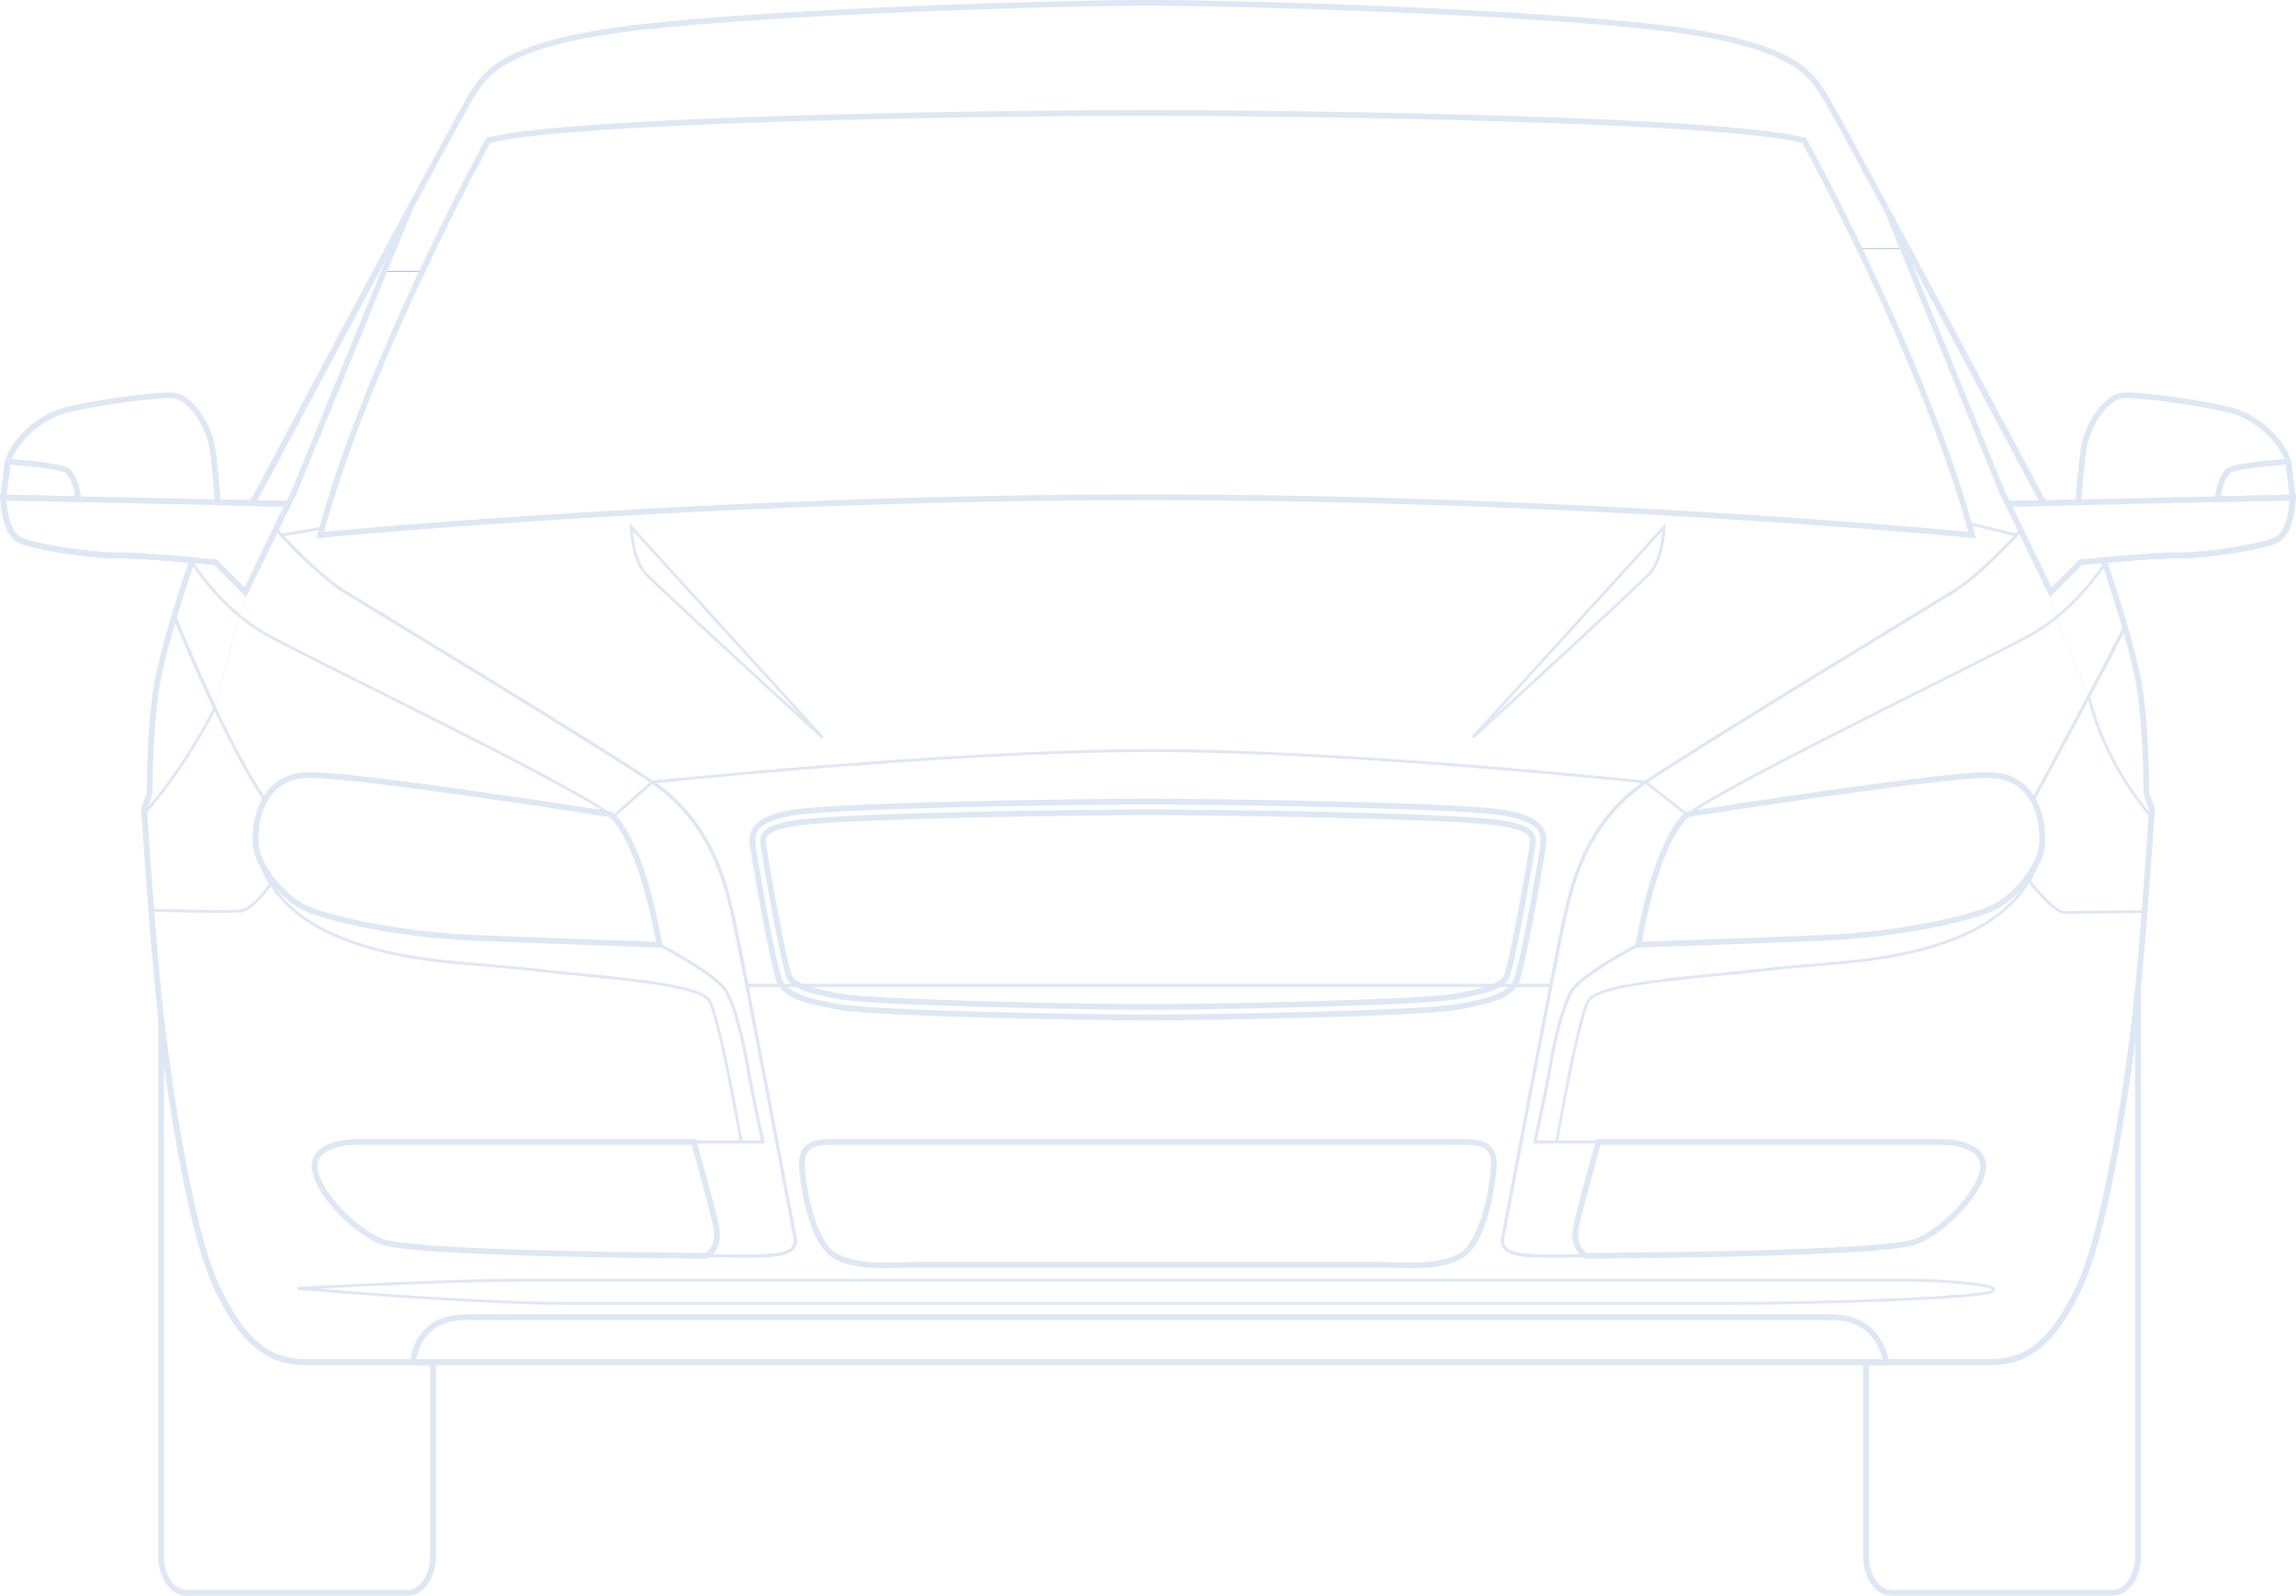 <svg width="650" height="452" viewBox="0 0 650 452" fill="none" xmlns="http://www.w3.org/2000/svg">
<g id="doors">
<path d="M545.656 80.655L539.305 69.857L541.448 76.795L550.232 98.787L554.471 109.292L560.675 123.974L564.238 132.82L567.801 141.543L570.873 148.054L574.17 154.87L576.839 160.752L579.837 166.743L580.323 169.026L582.109 174.945L591.162 197.165L592.041 199.935L592.621 201.88L593.5 204.5L595.502 209.645L597.242 213.424L599.731 218.046L600.853 220.067L603.51 224.07L605.119 226.353L607.103 229.017L608.967 231.13L609.443 229.017L607.584 224.589L607.052 217.594L607.584 209.448L606.521 201.479L605.104 192.27L603.599 184.566L601.651 177.925L599.349 170.753L596.958 162.607L595.63 158.622L599.978 158.126L606.317 157.789L613.834 157.34H619.387L625.834 156.833L635.355 155.31L642.82 153.405L646.399 150.739L648.38 146.093L649.065 140.685L648.38 135.277L647.314 130.707L646.399 127.432L642.82 123.166L639.163 119.51L634.289 117.073L629.414 115.625L620.35 114.026L610.828 112.579L604.202 111.969H600.469L597.346 113.416L594.071 116.996L591.024 122.024L589.882 127.127L588.587 133.83V141.98L578.557 142.519L577.541 140.106L574.746 135.024L568.014 122.829L559.63 107.459L551.5 91.199L545.656 80.655Z" fill="transparent" stroke="#DEE7F4" stroke-width="0.1"/>
<path d="M104.037 80.655L110.389 69.857L108.246 76.795L99.461 98.787L95.222 109.292L89.018 123.974L85.455 132.82L81.892 141.543L78.82 148.054L75.523 154.87L72.854 160.752L69.856 166.743L69.371 169.026L67.585 174.945L60.763 200.678L58.201 205.315L55.516 210.074L52.16 215.321L48.744 220.324L46.183 224.07L44.574 226.353L42.591 229.017L40.726 231.13L40.25 229.017L42.11 224.589L42.641 217.594L42.11 209.448L43.172 201.479L44.589 192.27L46.094 184.566L48.042 177.925L50.344 170.753L52.735 162.607L54.063 158.622L49.716 158.126L43.377 157.789L35.86 157.34H30.306L23.86 156.833L14.338 155.31L6.874 153.405L3.294 150.739L1.313 146.093L0.628 140.685L1.313 135.277L2.38 130.707L3.294 127.432L6.874 123.166L10.53 119.51L15.405 117.073L20.28 115.625L29.344 114.026L38.865 112.579L45.492 111.969H49.224L52.347 113.416L55.622 116.996L58.669 122.024L59.812 127.127L61.106 133.83V141.98L71.136 142.519L72.152 140.106L74.947 135.024L81.68 122.829L90.064 107.459L98.194 91.199L104.037 80.655Z" fill="transparent" stroke="#DEE7F4" stroke-width="0.1"/>
</g>
<g id="front-wheels">
<path d="M48.366 310.04L46.018 296.796L45.268 314.643V346.39V367.711V400.398V431.958V442.665L47.052 446.986L49.4 449.616L52.218 450.555H57.102H66.307H88.286H110.547H116.84L119.846 448.489L121.63 444.92L122.57 441.069V409.133V385.37H120.409H106.038H93.452H82.557L75.7 382.646L71.192 379.452L66.401 373.817L61.987 365.457L56.445 351.65L53.345 336.34L52.312 330.516L48.366 310.04Z" fill="transparent"/>
<path d="M527.911 426.684V385.551H535.994H559.075L568.056 385.013L574.702 382.139L580.719 376.75L585.3 370.194L589.162 362.83L594.55 345.945L597.604 331.306L600.029 317.026L601.735 307.686L602.903 296.191L604.429 288.467L605.148 302.208V332.564V362.83V383.306V403.693V423.272V439.527L604.339 444.108L602.903 447.431L600.208 450.484H596.706H581.528H556.561H543.358H534.377L530.875 448.239L528.63 444.108L527.911 441.144V426.684Z" fill="transparent"/>
</g>
<path d="M48.366 310.04L46.018 296.796L45.268 314.643V346.39V367.711V400.398V431.958V442.665L47.052 446.986L49.4 449.616L52.218 450.555H57.102H66.307H88.286H110.547H116.84L119.846 448.489L121.63 444.92L122.57 441.069V409.133V385.37H120.409H106.038H93.452H82.557L75.7 382.646L71.192 379.452L66.401 373.817L61.987 365.457L56.445 351.65L53.345 336.34L52.312 330.516L48.366 310.04Z" stroke="#DEE7F4" stroke-width="0.1"/>
<path d="M527.911 426.684V385.551H535.994H559.075L568.056 385.013L574.702 382.139L580.719 376.75L585.3 370.194L589.162 362.83L594.55 345.945L597.604 331.306L600.029 317.026L601.735 307.686L602.903 296.191L604.429 288.467L605.148 302.208V332.564V362.83V383.306V403.693V423.272V439.527L604.339 444.108L602.903 447.431L600.208 450.484H596.706H581.528H556.561H543.358H534.377L530.875 448.239L528.63 444.108L527.911 441.144V426.684Z" stroke="#DEE7F4" stroke-width="0.1"/>
<g id="front">
<path d="M95.631 108.987L99.87 98.482L108.656 76.485H120.066L115.551 86.478C113.803 90.034 110.308 97.205 110.308 97.438C110.308 97.671 109.24 99.914 108.706 101.007L104.482 110.91C103.996 112.306 102.996 115.134 102.88 115.28C102.763 115.426 100.376 121.689 99.197 124.803L94.648 138.612L91.642 148.603L90.911 151.284L110.244 149.659L125.19 148.603L136.156 147.222L165.236 145.435L193.829 144.054L225.428 142.511L253.858 141.536L283.507 140.805H322.66H363.031L416.968 142.348L444.749 143.486L486.42 145.76L523.135 148.197L554.49 150.715H558.552L555.627 140.561L546.611 115.624L542.224 104.658L535.482 89.386L529.471 75.902L526.574 69.549H539.617L541.76 76.486L541.762 76.49L550.546 98.482L554.785 108.988L560.989 123.669L564.553 132.516L568.115 141.238L568.116 141.241L571.188 147.753L574.484 154.567L577.154 160.449L580.149 166.438L580.634 168.713L580.635 168.717L582.421 174.637L582.423 174.641L591.476 196.861L592.354 199.626L592.934 201.571V201.573L593.813 204.192L593.814 204.194L595.816 209.34L595.817 209.343L597.558 213.122L597.559 213.125L600.047 217.746L600.048 217.747L601.17 219.768L601.172 219.771L603.829 223.774L603.83 223.776L605.438 226.059L605.439 226.06L607.423 228.724L607.426 228.727L609.29 230.84L609.355 230.913L609.294 233.358L608.582 241.244L608.236 248.743L607.718 253.649L607.307 260.262L607.091 262.185L606.097 273.055L605.621 275.022L605.47 285.244L605.297 287.686L604.233 292.875L602.585 303.695L600.722 317.668L598.859 327.127L595.491 344.109L590.547 360.876L585.316 371.052L579.512 378.719L574.926 382.302L569.767 384.595L562.529 385.239L548.772 385.669L534.727 385.239H525.985H478.047H85.302L81.289 384.738L74.554 382.158L70.756 378.289L66.242 373.13L62.874 366.609L59.291 358.727L55.063 343.607L50.692 321.036L48.471 307.278L46.465 295.168L45.82 286.569L44.53 275.248L43.742 263.711L41.95 241.355L41.06 230.913L41.126 230.84L42.99 228.727L42.993 228.724L44.977 226.06L44.977 226.059L46.586 223.776L46.587 223.775L52.565 215.026V215.024L55.921 209.777L55.922 209.775L58.606 205.016L61.169 200.379L61.176 200.368L61.126 200.354L61.174 200.367L67.995 174.637L69.781 168.717L69.782 168.713L70.267 166.438L73.262 160.449L75.932 154.566L79.228 147.753L82.3 141.241L82.301 141.238L85.863 132.515L89.427 123.668L95.631 108.987Z" fill="transparent"/>
<path d="M184.413 255.128L187.1 265.966L187.376 267.26L183.116 267.093L164.481 266.561L154.997 265.696H143.717L129.175 264.897L120.523 264.365L108.51 262.202L99.858 260.738L89.908 257.876L84.717 255.58L80.757 252.285L77.789 249.699L74.803 245.274L72.884 239.996L72.457 235.624L73.523 229.812L74.96 226.56L77.736 222.935L82.055 220.002L87.278 219.363H95.167L118.895 222.081L132.863 224.214L151.468 226.88L167.306 229.385L172.793 230.156L174.529 231.717L178.171 236.572L181.465 245.07L184.413 255.128Z" fill="transparent"/>
<path d="M466.208 256.541L464.131 266.109L464.478 267.328L494.014 266.133L518.714 265.109L531.12 264.084L543.356 262.434L553.714 260.385L563.844 256.857L568.511 254.352L571.926 251.109L575.113 247.922L577.56 242.401L578.414 238.816V235.117L577.105 229.255L575.796 225.84L573.178 222.425L569.82 220.206L564.641 219.182H559.348L539.259 221.458L512.795 224.987L496.12 227.32L486.047 229.141L478.421 230.279L475.12 233.296L472.559 238.645L469.315 246.044L466.208 256.541Z" fill="transparent"/>
<path d="M186.297 323.014H196.563L197.628 326.104L199.582 333.208L201.642 341.769L203.276 347.594V350.685L202.282 353.953L200.541 355.338H197.522L182.07 355.089L166.157 354.627H157.774L140.546 354.166L126.729 353.384L117.92 352.638L110.78 352.034L107.228 350.791L103.498 348.589L100.088 345.889L95.684 341.84L92.878 338.394L90.249 333.528L89.468 330.686L89.681 327.667L91.847 325.358L94.725 324.115L98.774 323.014H102.22H126.445H137.421H160.651H180.72H186.297Z" fill="transparent"/>
<path d="M468.996 322.936H452.943L451.401 328.09L449.506 335.175L447.117 344.857L445.944 349.3L446.74 352.569L448.207 354.288L449.925 355.252L462.542 354.917H478.134L493.474 354.665L508.605 354.162L522.647 353.575L535.724 352.653L541.676 351.689L546.203 349.426L550.478 346.45L553.831 343.39L557.603 339.073L559.909 335.468L561.04 332.66L562.004 329.223L560.579 326.373L558.148 324.613L555.298 323.523L551.149 322.936H497.833H480.649H468.996Z" fill="transparent"/>
</g>
<path d="M451.35 328.259L451.401 328.09M451.401 328.09L452.943 322.936H468.996H480.649H497.833H551.149L555.298 323.523L558.148 324.613L560.579 326.373L562.004 329.223L561.04 332.66L559.909 335.468L557.603 339.073L553.831 343.39L550.478 346.45L546.203 349.426L541.676 351.689L535.724 352.653L522.647 353.575L508.605 354.162L493.474 354.665L478.134 354.917H462.542L449.925 355.252L448.207 354.288L446.74 352.569L445.944 349.3L447.117 344.857L449.506 335.175L451.401 328.09ZM187.1 265.966L184.413 255.128L181.465 245.07L178.171 236.572L174.529 231.717L172.793 230.156L167.306 229.385L151.468 226.88L132.863 224.214L118.895 222.081L95.167 219.363H87.278L82.055 220.002L77.736 222.935L74.96 226.56L73.523 229.812L72.457 235.624L72.884 239.996L74.803 245.274L77.789 249.699L80.757 252.285L84.717 255.58L89.908 257.876L99.858 260.738L108.51 262.202L120.523 264.365L129.175 264.897L143.717 265.696H154.997L164.481 266.561L183.116 267.093L187.376 267.26L187.1 265.966ZM464.131 266.109L466.208 256.541L469.315 246.044L472.559 238.645L475.12 233.296L478.421 230.279L486.047 229.141L496.12 227.32L512.795 224.987L539.259 221.458L559.348 219.182H564.641L569.82 220.206L573.178 222.425L575.796 225.84L577.105 229.255L578.414 235.117V238.816L577.56 242.401L575.113 247.922L571.926 251.109L568.511 254.352L563.844 256.857L553.714 260.385L543.356 262.434L531.12 264.084L518.714 265.109L494.014 266.133L464.478 267.328L464.131 266.109ZM196.563 323.014H186.297H180.72H160.651H137.421H126.445H102.22H98.774L94.725 324.115L91.847 325.358L89.681 327.667L89.468 330.686L90.249 333.528L92.878 338.394L95.684 341.84L100.088 345.889L103.498 348.589L107.228 350.791L110.78 352.034L117.92 352.638L126.729 353.384L140.546 354.166L157.774 354.627H166.157L182.07 355.089L197.522 355.338H200.541L202.282 353.953L203.276 350.685V347.594L201.642 341.769L199.582 333.208L197.628 326.104L196.563 323.014Z" stroke="#DEE7F4" stroke-width="0.1"/>
<path id="roof" d="M155.989 37.267L155.986 37.268L138.708 39.683L138.683 39.687L138.671 39.71L135.42 46.163L127.385 60.887L127.384 60.89L119.967 76.885H109.247L113.636 64.735L123.199 46.211L133.833 27.266L137.545 22.022L142.735 17.944L151.554 13.952L161.904 10.982L177.365 8.382L202.021 5.921L202.022 5.922L228.264 4.482L265.373 2.625L288.316 1.695L312.606 1.187H338.521L355.147 1.603V1.604L388.819 2.718V2.719L410.556 3.788L442.229 5.458V5.458L470.189 7.828L489.735 11.122L500.965 14.791H500.966L506.632 17.435L512.145 20.912L515.249 24.847V24.848L518.407 30.05L525.141 42.728L525.142 42.729L532.387 55.316L539.55 70.428H526.609L515.802 48.859L515.801 48.858L511.017 39.987L511.007 39.968L510.987 39.962L507.504 38.894L507.489 38.942L507.504 38.893L507.493 38.892L469.037 35.688L469.035 35.687L431.089 34.108L406.983 33.319L370.756 32.623L326.865 32.206H297.185L261.887 32.856L226.077 33.55H226.076L189.942 34.944H189.94L155.989 37.267Z" fill="transparent" stroke="#3265B1" stroke-width="0.1"/>
<path d="M178.7 149.217L178.397 149.492L232.547 209.086L232.851 208.812L233.125 208.511C233.118 208.505 230.207 205.845 225.775 201.781C212.484 189.601 185.519 164.815 182.862 161.871C181.148 159.988 180.179 156.809 179.676 154.11C179.425 152.759 179.281 151.528 179.203 150.637C179.121 149.749 179.108 149.204 179.108 149.204L178.7 149.217L178.292 149.227C178.312 149.263 178.498 158.209 182.258 162.42C184.102 164.456 196.648 176.098 208.78 187.277C220.902 198.443 232.573 209.112 232.573 209.115L233.151 208.538L178.26 148.127L178.292 149.227L178.7 149.217Z" fill="#DEE7F4"/>
<path d="M471.079 149.217L470.776 148.943L416.629 208.538L417.207 209.115C417.207 209.112 428.878 198.443 441 187.277C453.128 176.098 465.678 164.456 467.525 162.42C471.282 158.209 471.464 149.263 471.487 149.227L471.517 148.127L470.776 148.943L471.079 149.217L470.671 149.204C470.671 149.211 470.609 151.407 470.1 154.11C469.598 156.809 468.628 159.988 466.918 161.871C465.155 163.823 452.56 175.517 440.445 186.676C434.387 192.258 428.437 197.718 424.005 201.781C419.573 205.845 416.665 208.505 416.658 208.511L416.932 208.812L417.233 209.086L471.38 149.492L471.079 149.217Z" fill="#DEE7F4"/>
<path d="M606.105 197.275L606.509 197.226C605.86 191.802 603.96 184.324 601.96 177.402L601.672 176.403L601.206 177.33C598.474 182.738 594.766 189.814 590.951 197.004L590.879 197.141L590.915 197.292C592.743 204.772 597.38 218.092 608.775 231.555L609.424 232.322L609.492 231.317C609.581 230.011 609.633 229.267 609.633 229.267L609.636 229.186L608.05 224.43L607.662 224.558H608.069C608.069 224.551 608.073 210.252 606.509 197.226L606.105 197.275L605.7 197.324C606.477 203.803 606.865 210.614 607.061 215.804C607.254 220.993 607.254 224.551 607.254 224.558V224.626L608.837 229.368L609.225 229.238L608.817 229.212C608.817 229.212 608.768 229.956 608.677 231.262L609.085 231.291L609.395 231.027C598.105 217.687 593.513 204.488 591.708 197.099L591.313 197.197L591.672 197.386C595.487 190.193 599.195 183.113 601.934 177.699L601.568 177.513L601.176 177.627C603.174 184.53 605.06 191.991 605.7 197.324L606.105 197.275Z" fill="#DEE7F4"/>
<path d="M49.334 174.375L48.943 174.261C46.629 181.973 44.223 190.968 43.466 197.225C41.906 210.251 41.909 224.55 41.909 224.556H42.317L41.929 224.429L40.346 229.181L40.349 229.259C40.349 229.263 40.368 229.589 40.414 230.196L40.483 231.123L41.119 230.444C49.7 221.283 56.907 208.893 61.195 200.694L61.29 200.515L61.202 200.329C56.087 189.552 51.782 179.293 49.713 174.221L49.276 173.151L48.943 174.261L49.334 174.375L48.956 174.531C51.032 179.61 55.34 189.881 60.464 200.681L60.833 200.505L60.474 200.316C56.205 208.479 49.014 220.826 40.522 229.886L40.822 230.163L41.227 230.134C41.185 229.534 41.165 229.214 41.165 229.214L40.757 229.237L41.145 229.367L42.725 224.625V224.556C42.725 224.55 42.725 220.992 42.918 215.803C43.114 210.613 43.502 203.802 44.275 197.323C45.02 191.171 47.419 182.185 49.726 174.492L49.334 174.375Z" fill="#DEE7F4"/>
<path d="M589.005 159.209L588.715 158.922L580.656 166.984L572.174 149.444L571.769 149.901C566.165 156.219 557.999 163.916 552.898 167.068C544.379 172.343 483.237 209.273 465.632 221.098C447.893 233.017 444.222 252.153 442.195 261.207C440.161 270.294 424.981 350.675 424.981 350.679L424.978 350.692V350.705L424.936 351.325C424.923 353.446 426.479 354.687 428.712 355.271C430.961 355.884 434.022 356.002 437.514 356.002C441.16 356.002 465.107 355.96 489.312 355.421C501.414 355.15 513.578 354.758 523.308 354.187C533.057 353.606 540.289 352.885 542.773 351.847C547.346 349.915 552.091 346.093 555.721 341.964C559.34 337.829 561.867 333.423 561.886 330.116L561.837 329.369C561.387 326.099 558.361 324.516 555.6 323.732C552.813 322.943 550.169 322.923 550.146 322.923L434.531 322.916V323.324L434.93 323.416C434.933 323.409 437.851 310.351 439.208 302.351C440.553 294.391 442.593 285.882 445.119 281.1C446.284 278.845 451.05 275.438 455.479 272.715C457.695 271.348 459.833 270.127 461.419 269.253C463.002 268.375 464.027 267.846 464.027 267.843L464.206 267.751L464.242 267.552C469.242 239.614 476.093 232.479 477.712 231.151L477.454 230.837L477.682 231.173L477.692 231.167H477.695L478.11 230.863L477.872 230.534L477.973 230.929L477.986 230.925L478.061 230.906L478.123 230.86C484.667 226.085 505.794 215.141 526.846 204.521C547.907 193.894 568.91 183.577 575.366 179.948C588.46 172.568 596.571 159.314 596.594 159.287L596.607 159.265L596.868 158.677L597.145 158.044L596.457 158.106C592.165 158.488 588.966 158.804 588.963 158.804L588.819 158.821L588.715 158.922L589.005 159.209L589.044 159.617C589.051 159.617 592.243 159.297 596.529 158.919L596.493 158.514L596.121 158.347L595.872 158.912L596.245 159.075L595.899 158.863C595.895 158.863 595.399 159.673 594.446 161.017C591.58 165.051 584.612 173.808 574.964 179.236C568.564 182.836 547.538 193.169 526.477 203.793C505.405 214.427 484.321 225.334 477.643 230.201L477.885 230.53L477.784 230.132L477.771 230.136L477.692 230.155L477.232 230.494L477.222 230.501L477.209 230.511L477.193 230.521C475.345 232.051 468.459 239.375 463.439 267.408L463.841 267.48L463.651 267.118C463.648 267.121 459.513 269.266 455.048 272.024C450.58 274.801 445.805 278.104 444.398 280.718C441.787 285.679 439.763 294.208 438.405 302.214C437.73 306.193 436.663 311.451 435.762 315.713C434.864 319.973 434.136 323.23 434.133 323.236L434.022 323.732L550.143 323.739C550.143 323.739 550.773 323.742 551.752 323.843C553.221 323.994 555.447 324.362 557.34 325.227C559.239 326.102 560.754 327.417 561.028 329.477L561.07 330.116C561.086 333.011 558.671 337.385 555.107 341.426C551.55 345.479 546.863 349.236 542.456 351.096C540.279 352.033 532.956 352.81 523.262 353.371C494.122 355.085 442.975 355.189 437.514 355.186C434.045 355.189 431.023 355.059 428.927 354.484C426.816 353.877 425.765 352.983 425.752 351.325L425.787 350.806L425.383 350.757L425.784 350.832C425.784 350.819 426.731 345.806 428.186 338.129C432.55 315.096 441.473 268.162 442.991 261.387C445.018 252.313 448.657 233.484 466.089 221.777C483.652 209.978 544.803 173.041 553.325 167.76C558.57 164.513 566.723 156.813 572.379 150.442L572.073 150.172L571.707 150.348L580.421 168.371L589.292 159.5L589.005 159.209Z" fill="#DEE7F4"/>
<path d="M225.134 350.757L225.536 350.679C225.536 350.675 210.356 270.294 208.319 261.207C206.295 252.153 202.624 233.017 184.885 221.098C167.28 209.273 106.138 172.343 97.616 167.068C92.417 163.857 84.022 155.913 78.409 149.525L78.004 149.062L69.338 166.98L61.179 158.821L61.035 158.804C61.032 158.804 58.101 158.514 54.08 158.155L53.395 158.093L53.897 159.238L53.91 159.265L53.923 159.287C53.943 159.314 62.053 172.568 75.151 179.948C81.607 183.577 102.61 193.894 123.671 204.521C144.723 215.141 165.85 226.085 172.394 230.86L172.456 230.906L172.469 230.909L172.808 231.16L172.812 231.164L172.828 231.17L173.06 230.837L172.802 231.15C174.421 232.479 181.272 239.614 186.275 267.552L186.311 267.751L186.49 267.842C186.49 267.846 187.515 268.375 189.098 269.252C191.474 270.565 195.1 272.653 198.361 274.86C201.622 277.053 204.526 279.423 205.398 281.1C207.924 285.882 209.961 294.391 211.309 302.351C212.666 310.351 215.584 323.409 215.587 323.416L215.986 323.324V322.916L100.374 322.923C100.348 322.923 97.701 322.943 94.917 323.732C92.153 324.516 89.13 326.099 88.68 329.369L88.631 330.12C88.647 333.426 91.177 337.829 94.796 341.967C98.426 346.093 103.171 349.915 107.744 351.847C110.228 352.885 117.46 353.606 127.209 354.187C156.395 355.904 207.532 356.002 213.003 356.002C216.492 356.002 219.553 355.884 221.802 355.271C224.034 354.687 225.594 353.446 225.581 351.328L225.539 350.705V350.692L225.536 350.679L225.134 350.757L224.729 350.806L224.765 351.328C224.759 352.18 224.488 352.784 223.966 353.293C222.409 354.853 218.202 355.209 213.003 355.186C209.36 355.186 185.417 355.144 161.225 354.605C149.129 354.337 136.968 353.942 127.255 353.371C117.561 352.81 110.237 352.033 108.06 351.096C103.654 349.236 98.967 345.479 95.41 341.429C91.846 337.388 89.427 333.015 89.447 330.12L89.489 329.48C89.838 326.742 92.459 325.279 95.139 324.516C96.467 324.14 97.783 323.945 98.762 323.843C99.741 323.742 100.374 323.739 100.377 323.739L216.492 323.732L216.384 323.236C216.381 323.23 215.653 319.973 214.755 315.713C213.854 311.451 212.787 306.193 212.112 302.214C210.751 294.208 208.73 285.679 206.119 280.718C204.709 278.107 199.937 274.801 195.466 272.023C191.004 269.266 186.869 267.121 186.866 267.118L186.676 267.48L187.078 267.408C182.055 239.375 175.171 232.051 173.317 230.521L173.308 230.511L173.285 230.494L173.05 230.831L173.291 230.501L172.887 230.204L172.825 230.155L172.733 230.132L172.632 230.53L172.874 230.201C166.196 225.334 145.111 214.427 124.04 203.793C102.979 193.169 81.953 182.836 75.553 179.236C69.12 175.616 63.878 170.518 60.252 166.328C58.437 164.229 57.027 162.362 56.071 161.017C55.114 159.673 54.622 158.863 54.618 158.863L54.273 159.075L54.645 158.912L54.419 158.396L54.044 158.56L54.008 158.968C58.023 159.327 60.947 159.617 60.954 159.617L60.993 159.209L60.706 159.5L69.573 168.371L78.471 149.972L78.105 149.793L77.798 150.064C83.461 156.503 91.842 164.451 97.189 167.76C105.714 173.041 166.865 209.978 184.428 221.777C201.86 233.484 205.499 252.313 207.523 261.387C208.534 265.897 212.839 288.274 216.89 309.502C218.913 320.116 220.875 330.449 222.331 338.129C223.058 341.967 223.659 345.143 224.077 347.359C224.498 349.575 224.733 350.832 224.733 350.832L225.134 350.757Z" fill="#DEE7F4"/>
<path d="M563.865 365.668L563.695 365.296C563.264 365.502 562.089 365.75 560.415 365.968C548.623 367.542 511.232 368.628 489.221 368.628C464.04 368.628 188.684 368.628 160.85 368.628C146.949 368.628 127.803 367.564 112.14 366.504C104.307 365.972 97.342 365.44 92.339 365.041C87.332 364.643 84.293 364.379 84.287 364.376L84.251 364.784L84.274 365.192C84.28 365.192 86.846 365.048 91.043 364.829C103.641 364.183 130.904 362.884 147.377 362.884C169.362 362.884 533.015 362.884 540.995 362.884C544.575 362.884 550.441 363.139 555.398 363.592C557.876 363.817 560.128 364.098 561.74 364.418C562.546 364.575 563.196 364.748 563.61 364.914L564.038 365.136L564.083 365.182L564.188 365.116H564.067L564.083 365.182L564.188 365.116H564.067H564.194L564.08 365.054L564.067 365.116H564.194L564.08 365.054L564.002 365.126L563.695 365.296L563.865 365.668L564.038 366.04L564.602 365.688L564.883 365.116L564.547 364.5C563.92 364.023 562.673 363.742 560.901 363.436C555.627 362.567 546.08 362.071 540.995 362.068C533.015 362.068 169.362 362.068 147.377 362.068C125.365 362.068 84.231 364.376 84.228 364.376L84.215 365.188C84.222 365.188 132.977 369.444 160.85 369.444C188.684 369.444 464.04 369.444 489.221 369.444C501.816 369.444 519.418 369.089 534.405 368.491C541.899 368.191 548.74 367.832 553.979 367.424C556.599 367.218 558.819 367.003 560.523 366.778C562.236 366.546 563.405 366.324 564.038 366.04L563.865 365.668ZM607.646 224.553H608.054C608.054 224.546 608.057 210.248 606.494 197.222C605.844 191.797 603.945 184.32 601.944 177.397L601.657 176.402L601.19 177.325C594.026 191.49 580.22 217.075 575.213 226.312L575.105 226.511L575.22 226.707C577.106 230.033 577.772 234.015 577.772 237.164C577.772 238.597 577.635 239.86 577.419 240.794C577.247 241.564 576.946 242.409 576.561 243.291L576.31 243.862H576.936V243.454L576.538 243.372C576.538 243.375 576.499 243.561 576.395 243.93C575.65 246.522 571.672 257.498 555.434 264.476C536.817 272.473 517.939 271.98 499.623 274.14C490.497 275.221 478.741 276.135 468.881 277.421C463.952 278.067 459.494 278.804 456.064 279.712C452.633 280.635 450.218 281.644 449.311 283.145C448.612 284.359 447.819 286.954 446.948 290.362C444.35 300.551 441.233 317.781 440.26 323.248L440.661 323.32V322.912H434.535V323.728L550.147 323.734C550.147 323.734 550.777 323.738 551.756 323.839C553.225 323.989 555.451 324.358 557.344 325.223C559.243 326.097 560.758 327.413 561.032 329.472L561.074 330.112C561.091 333.007 558.675 337.38 555.111 341.421C551.554 345.475 546.867 349.231 542.46 351.092C540.283 352.028 532.96 352.805 523.266 353.367C494.126 355.08 442.979 355.185 437.518 355.181C434.049 355.185 431.027 355.054 428.931 354.48C426.82 353.873 425.769 352.978 425.756 351.32L425.791 350.801L425.387 350.752L425.788 350.827C425.788 350.818 426.32 347.994 427.205 343.33C429.852 329.345 435.629 298.89 439.474 279.075L439.568 278.592H428.308L428.184 278.755C426.154 281.533 421.581 283.135 411.966 284.771C401.339 286.592 340.41 287.698 324.982 287.698C309.553 287.698 248.627 286.592 237.997 284.771C228.382 283.135 223.809 281.533 221.779 278.755L221.655 278.592H210.953L211.048 279.075C213.61 292.287 217.03 310.225 219.811 324.86C221.201 332.178 222.432 338.67 223.313 343.33C224.194 347.994 224.73 350.818 224.73 350.827L225.131 350.752L224.726 350.801L224.762 351.323C224.756 352.175 224.481 352.779 223.963 353.288C222.406 354.848 218.195 355.204 212.999 355.181C209.357 355.181 185.413 355.139 161.222 354.6C149.126 354.333 136.965 353.938 127.252 353.367C117.558 352.805 110.234 352.028 108.057 351.092C103.651 349.231 98.964 345.475 95.407 341.424C91.843 337.384 89.424 333.01 89.444 330.115L89.486 329.475V329.472C89.835 326.737 92.456 325.275 95.136 324.511C96.464 324.136 97.779 323.94 98.759 323.839C99.738 323.738 100.371 323.734 100.374 323.734L215.983 323.728V322.912H209.853V323.32L210.254 323.248C209.608 319.606 208.006 310.731 206.243 302.203C205.359 297.937 204.435 293.759 203.567 290.362C202.695 286.954 201.902 284.359 201.204 283.145C200.293 281.644 197.878 280.635 194.451 279.712C184.17 276.999 164.587 275.762 150.892 274.14C132.575 271.98 113.697 272.473 95.087 264.476C85.801 260.488 80.53 255.197 77.57 250.908C76.091 248.764 75.19 246.871 74.662 245.517C74.397 244.841 74.224 244.299 74.12 243.93C74.015 243.561 73.98 243.375 73.976 243.372L73.578 243.454V243.862H73.585V243.454L73.226 243.65L73.232 243.663L73.963 243.297C73.572 242.416 73.275 241.564 73.095 240.794C72.88 239.86 72.743 238.6 72.743 237.168C72.743 234.015 73.412 230.023 75.301 226.691L75.425 226.472L75.288 226.263C65.082 210.946 53.554 183.638 49.713 174.218L49.276 173.151L48.943 174.257C46.629 181.97 44.223 190.965 43.466 197.222C41.906 210.248 41.909 224.546 41.909 224.553H42.317L41.929 224.426L40.346 229.181L40.349 229.259C40.349 229.263 42.686 264.603 44.768 284.627C46.86 304.67 53.075 346.735 60.395 363.23C67.664 379.644 75.386 386.096 86.493 386.08H563.47C574.577 386.096 582.302 379.644 589.571 363.23C596.892 346.735 603.106 304.67 605.195 284.627C607.277 264.603 609.617 229.263 609.617 229.259L609.62 229.181L608.034 224.426L607.646 224.553L607.261 224.683L608.821 229.364L609.209 229.233L608.801 229.207C608.801 229.214 608.654 231.413 608.403 235.04C607.649 245.915 605.942 269.548 604.382 284.542C602.313 304.517 596.056 346.646 588.826 362.897C581.542 379.226 574.191 385.248 563.47 385.264H86.493C75.771 385.248 68.424 379.226 61.14 362.897C53.907 346.646 47.653 304.517 45.581 284.542C44.54 274.548 43.437 260.71 42.591 249.374C42.17 243.708 41.814 238.666 41.563 235.04C41.312 231.413 41.165 229.214 41.165 229.207L40.757 229.233L41.145 229.364L42.725 224.621V224.553C42.725 224.546 42.725 220.989 42.918 215.799C43.114 210.61 43.502 203.798 44.275 197.32C45.02 191.167 47.419 182.182 49.726 174.489L49.334 174.371L48.956 174.528C52.814 183.97 64.332 211.279 74.609 226.717L74.949 226.488L74.593 226.289C72.609 229.795 71.93 233.904 71.927 237.168C71.927 238.653 72.067 239.962 72.299 240.977C72.494 241.815 72.811 242.71 73.216 243.63L73.591 243.464L73.947 243.265L73.94 243.255L73.823 243.046H73.578H73.082L73.177 243.532C73.183 243.607 75.902 257.132 94.764 265.227C113.58 273.302 132.565 272.792 150.797 274.953C159.946 276.033 171.699 276.947 181.526 278.23C186.438 278.873 190.87 279.611 194.242 280.498C197.614 281.373 199.911 282.479 200.499 283.553C201.099 284.581 201.922 287.192 202.777 290.561C205.365 300.701 208.482 317.935 209.452 323.392L209.51 323.728H215.983V322.912L100.371 322.918C100.345 322.918 97.698 322.938 94.914 323.728C92.149 324.511 89.127 326.094 88.677 329.364L88.628 330.115C88.644 333.421 91.174 337.824 94.793 341.963C98.426 346.088 103.168 349.91 107.741 351.842C110.224 352.88 117.457 353.602 127.206 354.183C156.391 355.899 207.529 355.997 212.999 355.997C216.488 355.997 219.55 355.88 221.799 355.266C224.031 354.682 225.591 353.442 225.575 351.323L225.536 350.7V350.69L225.532 350.674C225.532 350.674 216.971 305.346 211.85 278.922L211.449 279V279.408H221.449V279L221.123 279.242C223.463 282.372 228.228 283.919 237.86 285.574C248.689 287.418 309.495 288.511 324.982 288.514C340.468 288.511 401.277 287.418 412.103 285.574C421.735 283.919 426.5 282.372 428.84 279.242L428.514 279V279.408H439.072V279L438.671 278.922C433.546 305.346 424.985 350.674 424.985 350.674L424.982 350.687V350.7L424.94 351.32C424.927 353.442 426.483 354.682 428.716 355.266C430.968 355.88 434.026 355.997 437.518 355.997C441.164 355.997 465.111 355.955 489.316 355.416C501.418 355.145 513.582 354.754 523.312 354.183C533.061 353.602 540.293 352.88 542.777 351.842C547.35 349.91 552.095 346.088 555.725 341.96C559.344 337.824 561.871 333.418 561.89 330.112L561.841 329.364C561.391 326.094 558.365 324.511 555.604 323.728C552.817 322.938 550.173 322.918 550.15 322.918L434.535 322.912V323.728H441.004L441.063 323.392C441.712 319.752 443.312 310.881 445.074 302.366C445.955 298.11 446.876 293.939 447.738 290.561C448.596 287.192 449.415 284.581 450.016 283.553C450.603 282.479 452.901 281.373 456.272 280.498C466.397 277.822 485.999 276.572 499.717 274.953C517.949 272.792 536.935 273.302 555.757 265.227C574.613 257.132 577.331 243.607 577.338 243.532L577.433 243.046H576.933V243.454L577.308 243.617C577.707 242.703 578.027 241.812 578.216 240.977C578.448 239.962 578.588 238.649 578.588 237.164C578.585 233.904 577.909 229.804 575.928 226.306L575.572 226.505L575.931 226.701C580.941 217.461 594.744 191.879 601.918 177.694L601.552 177.508L601.161 177.622C603.158 184.525 605.045 191.986 605.684 197.32C606.461 203.798 606.849 210.61 607.045 215.799C607.238 220.989 607.238 224.546 607.238 224.553V224.621L607.261 224.683L607.646 224.553Z" fill="#DEE7F4"/>
<path d="M568.449 142.649L568.466 143.465L580.976 143.191L578.355 140.566L577.778 141.141L578.499 140.759C578.499 140.759 553.309 93.323 535.103 59.431L533.631 60.126L566.273 140.175L567.722 143.018L567.953 143.475L568.466 143.465L568.449 142.649L569.177 142.277L567.758 139.493L535.142 59.509L534.385 59.819L533.667 60.204C542.766 77.147 553.615 97.477 562.189 113.571C566.475 121.62 570.192 128.608 572.836 133.585C575.483 138.559 577.053 141.516 577.056 141.523L577.115 141.634L577.125 141.64L568.43 141.833L568.449 142.649Z" fill="#DEE7F4"/>
<path d="M81.557 142.648L80.741 142.684L80.748 142.818L80.888 145.893L83.812 140.174L116.79 59.306L115.315 58.614C97.077 92.555 71.482 140.759 71.482 140.759L72.203 141.14L71.625 140.563L70.353 141.839L68.998 143.19L81.541 143.464L81.557 142.648L81.577 141.832L70.947 141.601L70.927 142.417L71.505 142.991L72.781 141.718L72.866 141.633L72.924 141.522C72.928 141.516 74.524 138.51 77.207 133.464C85.262 118.316 103.076 84.839 116.754 59.385L116.033 58.999L115.279 58.693L82.328 139.492L80.836 142.41L81.564 142.782L82.38 142.743L82.373 142.609L82.337 141.849L81.577 141.832L81.557 142.648Z" fill="#DEE7F4"/>
<path d="M649.082 140.884L649.062 140.069L567.156 141.86L580.316 169.064L589.592 159.785L589.017 159.208L589.096 160.02C589.109 160.02 593.995 159.534 599.798 159.044C605.595 158.558 612.318 158.072 615.882 158.072L616.623 158.078L617.302 158.088C620.843 158.085 626.49 157.507 631.852 156.678C637.224 155.839 642.234 154.788 644.646 153.718C647.404 152.429 648.566 149.165 649.222 146.332C649.859 143.476 649.895 140.93 649.898 140.898L649.911 140.052L649.062 140.069L649.082 140.884L648.266 140.871C648.266 140.875 648.256 141.466 648.171 142.412C648.047 143.829 647.744 146.012 647.074 147.977C646.409 149.955 645.361 151.626 643.98 152.226C641.931 153.156 636.888 154.253 631.601 155.066C626.304 155.885 620.68 156.456 617.302 156.456L616.662 156.446L615.882 156.44C608.532 156.44 588.952 158.398 588.936 158.398L588.645 158.428L580.786 166.287L569.731 143.437L649.098 141.7L649.082 140.884Z" fill="#DEE7F4"/>
<path d="M647.807 130.711L647.752 129.898C647.745 129.898 644.279 130.136 640.464 130.557C638.558 130.766 636.56 131.021 634.856 131.314C633.14 131.618 631.766 131.925 630.891 132.375C629.99 132.858 629.367 133.687 628.867 134.601C627.399 137.346 626.978 141.21 626.961 141.256L626.854 142.189L650.001 141.68L648.522 129.846L647.752 129.898L647.807 130.711L646.998 130.812L648.157 140.088L627.754 140.535L627.774 141.351L628.583 141.445C628.583 141.445 628.629 141.047 628.743 140.404C628.913 139.441 629.233 137.956 629.739 136.628C630.235 135.287 630.969 134.151 631.655 133.814C632.131 133.553 633.499 133.198 635.137 132.923C637.611 132.493 640.803 132.14 643.365 131.902C645.931 131.657 647.86 131.527 647.863 131.523L647.807 130.711Z" fill="#DEE7F4"/>
<path d="M0.936 140.884L0.92 141.7L80.284 143.437L69.232 166.287L61.376 158.428L61.086 158.398C61.069 158.398 41.49 156.44 34.133 156.44L33.35 156.446L32.71 156.456C29.338 156.456 23.715 155.885 18.418 155.066C13.13 154.253 8.091 153.156 6.041 152.226C4.187 151.45 2.967 148.669 2.389 145.976C2.092 144.641 1.932 143.355 1.847 142.412C1.762 141.466 1.752 140.875 1.752 140.871L0.936 140.884L0.12 140.898C0.12 140.93 0.16 143.476 0.796 146.332C1.452 149.165 2.614 152.429 5.375 153.718C7.787 154.788 12.794 155.839 18.166 156.678C23.529 157.507 29.175 158.085 32.71 158.088L33.392 158.078L34.133 158.072C37.7 158.072 44.424 158.558 50.224 159.044C56.027 159.534 60.913 160.02 60.926 160.02L61.004 159.208L60.43 159.785L69.702 169.064L82.859 141.86L0.107 140.052L0.12 140.898L0.936 140.884Z" fill="#DEE7F4"/>
<path d="M2.193 130.711L2.135 131.523C2.144 131.523 5.581 131.762 9.357 132.176C11.244 132.385 13.215 132.636 14.864 132.923C16.502 133.198 17.869 133.553 18.346 133.814C18.8 134.046 19.286 134.611 19.697 135.378C20.317 136.52 20.765 138.061 21.035 139.294C21.173 139.911 21.27 140.453 21.329 140.842C21.391 141.227 21.417 141.445 21.417 141.445L22.227 141.351L22.246 140.535L1.841 140.088L3.003 130.812L2.193 130.711L1.384 130.609L0 141.68L23.147 142.189L23.039 141.256C23.036 141.233 22.834 139.494 22.276 137.535C21.995 136.556 21.629 135.521 21.133 134.601C20.634 133.687 20.007 132.858 19.11 132.375C18.235 131.925 16.858 131.618 15.144 131.314C10.04 130.433 2.262 129.898 2.249 129.898L1.478 129.846L1.384 130.609L2.193 130.711Z" fill="#DEE7F4"/>
<path d="M324.993 288.108V288.924C332.738 288.924 351.818 288.646 370.317 288.144C388.833 287.635 406.676 286.913 412.183 285.977C417.571 285.056 421.439 284.159 424.265 282.993C427.082 281.838 428.903 280.34 429.918 278.293C430.209 277.709 430.486 276.799 430.826 275.529C433.153 266.713 437.448 241.67 437.709 239.229C437.748 238.84 437.791 238.39 437.791 237.894C437.807 236.409 437.363 234.463 435.45 232.854C433.551 231.242 430.336 229.923 424.81 229.166C416.723 228.066 395.495 227.316 374.378 226.829C353.274 226.346 332.34 226.134 324.993 226.134C317.646 226.134 296.711 226.346 275.608 226.829C254.491 227.316 233.263 228.066 225.175 229.166C219.649 229.923 216.437 231.242 214.538 232.854C212.625 234.46 212.181 236.405 212.198 237.89C212.198 238.387 212.24 238.84 212.279 239.229C212.426 240.648 213.888 249.379 215.553 258.309C216.385 262.767 217.27 267.258 218.06 270.872C218.454 272.68 218.827 274.266 219.159 275.529C219.499 276.799 219.78 277.709 220.067 278.297C221.082 280.34 222.903 281.838 225.72 282.993C228.546 284.159 232.414 285.056 237.803 285.977C243.312 286.913 261.155 287.635 279.671 288.144C298.167 288.646 317.248 288.924 324.993 288.924V288.108V287.292C317.277 287.292 298.197 287.015 279.713 286.512C261.253 286.009 243.299 285.265 238.077 284.368C232.737 283.457 228.951 282.566 226.343 281.486C223.729 280.395 222.342 279.185 221.526 277.566C221.353 277.233 221.056 276.329 220.736 275.111C218.455 266.514 214.123 241.275 213.901 239.062V239.059C213.866 238.69 213.83 238.295 213.83 237.89C213.846 236.667 214.094 235.397 215.595 234.095C217.11 232.796 220.034 231.51 225.397 230.782C233.279 229.705 254.566 228.944 275.643 228.461C296.734 227.978 317.669 227.766 324.993 227.766C332.317 227.766 353.251 227.978 374.342 228.461C395.42 228.944 416.706 229.705 424.589 230.782C429.954 231.51 432.875 232.799 434.393 234.098C435.894 235.4 436.142 236.67 436.159 237.894C436.159 238.298 436.123 238.69 436.084 239.062L436.087 239.059C435.956 240.302 434.484 249.131 432.826 258.009C431.994 262.457 431.116 266.935 430.333 270.522C429.941 272.314 429.572 273.884 429.249 275.111C428.929 276.329 428.632 277.233 428.459 277.566C427.643 279.185 426.256 280.395 423.642 281.486C421.034 282.566 417.248 283.457 411.908 284.368C406.69 285.265 388.735 286.009 370.272 286.512C351.789 287.015 332.708 287.292 324.993 287.292V288.108Z" fill="#DEE7F4"/>
<path d="M324.986 285.104V284.288C316.32 284.288 297.207 283.994 279.008 283.488C260.829 282.982 243.475 282.248 238.576 281.406C233.758 280.584 230.357 279.79 228.073 278.932C225.775 278.067 224.672 277.166 224.208 276.223L223.477 276.585L224.212 276.233C224.084 275.975 223.823 275.149 223.536 274.027C221.49 266.073 217.204 241.878 216.888 238.754L216.839 238.066C216.868 237.39 216.94 236.812 218.069 235.996C219.215 235.197 221.529 234.342 225.795 233.767C233.69 232.687 255.264 231.93 276.433 231.456C297.609 230.977 318.439 230.774 324.986 230.774C331.533 230.774 352.363 230.977 373.539 231.456C394.708 231.93 416.285 232.687 424.177 233.767C428.443 234.342 430.757 235.197 431.902 235.996C433.028 236.812 433.1 237.39 433.133 238.062L433.084 238.754C432.908 240.52 431.426 249.221 429.814 257.786C429.007 262.074 428.165 266.343 427.431 269.728C427.065 271.419 426.726 272.887 426.435 274.023C426.151 275.149 425.887 275.975 425.76 276.233L426.494 276.589L425.763 276.223C425.3 277.166 424.2 278.07 421.902 278.932C419.617 279.794 416.213 280.584 411.396 281.406C406.497 282.248 389.143 282.982 370.963 283.488C352.767 283.994 333.651 284.288 324.986 284.288V285.104V285.92C333.681 285.92 352.797 285.626 371.009 285.117C389.244 284.608 406.484 283.893 411.67 283.015C416.536 282.183 420.006 281.386 422.476 280.46C424.931 279.536 426.468 278.456 427.222 276.951L427.229 276.944C427.473 276.425 427.712 275.606 428.018 274.428C430.104 266.278 434.36 242.273 434.709 238.921C434.732 238.682 434.765 238.392 434.765 238.062C434.794 237.06 434.367 235.673 432.829 234.652C431.305 233.61 428.789 232.752 424.399 232.148C416.298 231.045 394.783 230.301 373.578 229.824C352.382 229.345 331.556 229.142 324.986 229.142C318.416 229.142 297.589 229.345 276.394 229.824C255.189 230.301 233.673 231.045 225.573 232.148C221.183 232.752 218.666 233.61 217.142 234.652C215.605 235.676 215.174 237.064 215.207 238.066C215.207 238.395 215.239 238.686 215.262 238.921C215.465 240.856 216.937 249.479 218.555 258.089C219.365 262.391 220.21 266.67 220.945 270.077C221.313 271.781 221.656 273.266 221.956 274.431C222.26 275.606 222.498 276.425 222.743 276.941L222.753 276.957L222.749 276.951C223.507 278.456 225.044 279.536 227.498 280.46C229.969 281.386 233.435 282.183 238.298 283.015C243.488 283.893 260.727 284.608 278.962 285.117C297.178 285.626 316.291 285.92 324.986 285.92V285.104Z" fill="#DEE7F4"/>
<path d="M412.781 323.333V322.517H237.154C236.743 322.517 236.302 322.514 235.848 322.514C233.851 322.521 231.553 322.563 229.618 323.425C228.652 323.856 227.774 324.521 227.157 325.487C226.54 326.454 226.204 327.687 226.207 329.198L226.21 329.362L227.023 329.339L226.207 329.349C226.256 332.632 227.004 338.327 228.56 343.736C230.143 349.127 232.428 354.248 236.041 356.311C240.284 358.664 245.297 359.069 250.523 359.072C253.666 359.072 256.894 358.922 260.099 358.922H389.836C393.041 358.922 396.269 359.072 399.412 359.072C404.634 359.069 409.648 358.664 413.897 356.311C417.507 354.248 419.788 349.127 421.371 343.736C422.928 338.327 423.676 332.632 423.725 329.349V329.202C423.728 327.687 423.392 326.454 422.775 325.487C421.845 324.029 420.353 323.288 418.806 322.919C417.249 322.547 415.585 322.514 414.083 322.514C413.63 322.514 413.192 322.517 412.781 322.517V323.333V324.149C413.202 324.149 413.639 324.146 414.083 324.146C416.042 324.139 418.16 324.234 419.645 324.913C420.392 325.252 420.976 325.706 421.401 326.365C421.818 327.025 422.093 327.919 422.093 329.202V329.326C422.054 332.407 421.319 338.047 419.805 343.282C418.316 348.53 415.94 353.357 413.104 354.885C409.285 357.01 404.559 357.447 399.412 357.44C396.321 357.444 393.09 357.29 389.836 357.29H260.099C256.845 357.29 253.613 357.444 250.523 357.44C245.376 357.447 240.646 357.01 236.834 354.885C233.995 353.357 231.615 348.53 230.13 343.282C228.616 338.047 227.881 332.407 227.839 329.326V329.313V329.198C227.839 327.919 228.113 327.025 228.534 326.365C229.158 325.386 230.182 324.828 231.508 324.508C232.823 324.188 234.383 324.143 235.848 324.146C236.296 324.146 236.733 324.149 237.154 324.149H412.781V323.333Z" fill="#DEE7F4"/>
<path d="M561.431 329.419L562.241 329.311C562.012 327.568 561.049 326.227 559.829 325.287C556.17 322.496 550.217 322.536 550.148 322.509L451.904 322.503L451.737 323.1C450.814 326.426 449.335 331.792 448.026 336.691C446.714 341.6 445.585 345.986 445.337 347.53C445.223 348.258 445.151 348.986 445.151 349.707C445.131 352.021 445.954 354.332 448.284 356.183L448.509 356.365H448.8C461.754 356.29 483.308 356.071 502.588 355.474C512.229 355.174 521.299 354.779 528.447 354.254C532.021 353.992 535.115 353.699 537.569 353.369C540.034 353.033 541.822 352.68 542.932 352.22C547.586 350.246 552.358 346.394 556.023 342.23C559.672 338.042 562.257 333.623 562.293 330.111L562.241 329.311L561.431 329.419L560.622 329.527L560.661 330.111C560.697 332.8 558.337 337.158 554.799 341.153C551.278 345.167 546.62 348.894 542.296 350.716C541.506 351.058 539.747 351.434 537.351 351.75C520.483 354.032 471.428 354.603 448.79 354.733L448.796 355.549L449.306 354.913C447.351 353.314 446.802 351.678 446.783 349.707C446.783 349.093 446.841 348.454 446.949 347.785C447.158 346.447 448.297 341.985 449.603 337.112C450.908 332.223 452.387 326.86 453.31 323.538L452.524 323.319V324.135L550.142 324.141L550.556 324.154C551.519 324.2 553.996 324.409 556.232 325.212C557.348 325.613 558.399 326.162 559.179 326.87C559.956 327.582 560.472 328.42 560.622 329.527L561.431 329.419Z" fill="#DEE7F4"/>
<path d="M89.088 329.425L88.279 329.314L88.227 330.12C88.263 333.632 90.844 338.051 94.493 342.235C98.162 346.403 102.933 350.251 107.588 352.226C108.678 352.68 110.417 353.022 112.807 353.355C129.423 355.627 176.81 356.208 200.166 356.361H200.46L200.685 356.179C203.003 354.331 203.819 352.024 203.799 349.716C203.799 348.992 203.727 348.267 203.613 347.539V347.536C203.365 345.992 202.236 341.606 200.924 336.697C199.615 331.798 198.133 326.432 197.209 323.106L197.043 322.509L100.374 322.515H100.371C100.329 322.515 97.659 322.535 94.81 323.341C93.383 323.746 91.908 324.346 90.688 325.293C89.47 326.233 88.504 327.574 88.279 329.317V329.314L89.088 329.425L89.898 329.533C90.067 328.269 90.717 327.349 91.689 326.582C93.145 325.44 95.338 324.793 97.156 324.477C98.067 324.317 98.88 324.235 99.464 324.193C100.048 324.147 100.384 324.147 100.384 324.147H100.378L196.423 324.141V323.325L195.636 323.543C196.56 326.866 198.042 332.228 199.347 337.118C200.653 341.991 201.792 346.452 202.004 347.794L202.001 347.79C202.108 348.46 202.17 349.103 202.17 349.716C202.147 351.684 201.602 353.316 199.66 354.909L200.173 355.545L200.176 354.729C186.847 354.645 165.648 354.413 146.861 353.812C137.468 353.512 128.675 353.117 121.779 352.601C118.332 352.347 115.359 352.056 113.028 351.74C110.708 351.423 108.998 351.058 108.224 350.721C103.9 348.9 99.242 345.173 95.72 341.158C92.182 337.167 89.823 332.806 89.859 330.12L89.894 329.533H89.898L89.088 329.425Z" fill="#DEE7F4"/>
<path d="M172.66 230.532L172.259 231.24L172.328 231.119L172.253 231.237L172.259 231.24L172.328 231.119L172.253 231.237C172.435 231.335 180.314 236.459 185.889 267.622L186.692 267.478L186.721 266.666C186.701 266.662 179.315 266.411 169.129 266.042C158.939 265.677 145.966 265.194 134.829 264.737C112.642 263.826 94.981 259.518 88.042 256.903C84.7 255.647 81.335 252.931 78.688 249.844C76.038 246.766 74.099 243.3 73.512 240.705C73.306 239.807 73.169 238.567 73.169 237.157C73.166 233.818 73.936 229.517 76.123 226.142C78.323 222.773 81.818 220.267 87.66 220.247C94.906 220.244 116.203 223.015 135.583 225.789C145.283 227.176 154.52 228.564 161.335 229.601C168.147 230.643 172.523 231.335 172.533 231.338L172.66 230.532L172.788 229.726C172.788 229.726 155.225 226.948 135.815 224.174C116.385 221.399 95.184 218.622 87.66 218.615C81.322 218.599 77.161 221.494 74.752 225.257C72.33 229.017 71.54 233.58 71.537 237.157C71.537 238.675 71.681 240.013 71.919 241.071C72.617 244.07 74.67 247.66 77.451 250.908C80.239 254.145 83.75 257.024 87.465 258.431C94.651 261.13 112.384 265.442 134.761 266.365C157.046 267.282 186.662 268.294 186.662 268.294L187.674 268.33L187.495 267.335C181.695 234.961 173.395 230.022 173.065 229.82L172.935 229.748L172.788 229.726L172.66 230.532Z" fill="#DEE7F4"/>
<path d="M477.871 230.532L477.466 229.82C477.137 230.022 468.837 234.961 463.037 267.335L462.857 268.33L463.866 268.294C463.869 268.294 493.485 267.282 515.771 266.365C538.148 265.442 555.877 261.13 563.06 258.431C566.778 257.024 570.293 254.145 573.08 250.908C575.861 247.66 577.914 244.07 578.609 241.071C578.851 240.013 578.991 238.668 578.994 237.151C578.988 233.57 578.198 229.011 575.776 225.254C573.368 221.491 569.206 218.599 562.868 218.615C555.348 218.622 534.146 221.399 514.717 224.174C495.307 226.948 477.744 229.726 477.744 229.726L477.597 229.748L477.466 229.82L477.871 230.532L477.998 231.338C478.008 231.335 482.385 230.643 489.197 229.601C499.419 228.041 515.095 225.701 529.593 223.753C544.081 221.801 557.447 220.244 562.868 220.247C568.71 220.267 572.206 222.774 574.405 226.139C576.592 229.51 577.366 233.809 577.363 237.151C577.363 238.564 577.225 239.807 577.017 240.705C576.429 243.3 574.494 246.766 571.84 249.844C569.193 252.931 565.828 255.647 562.486 256.903C555.55 259.518 537.89 263.826 515.702 264.737C504.566 265.194 491.592 265.677 481.403 266.042C471.216 266.411 463.83 266.662 463.81 266.666L463.84 267.478L464.643 267.622C467.522 251.547 471.011 242.386 473.742 237.288C475.107 234.739 476.282 233.201 477.091 232.317C477.499 231.873 477.812 231.592 478.018 231.429L478.237 231.266L478.279 231.237L478.204 231.116L478.273 231.24L478.279 231.237L478.204 231.116L478.273 231.24L477.871 230.532Z" fill="#DEE7F4"/>
<path d="M324.488 140.801V141.617C386.932 141.617 445.377 144.29 488.212 146.963C509.626 148.298 527.14 149.637 539.297 150.639C545.375 151.141 550.114 151.556 553.335 151.849C556.553 152.143 558.247 152.306 558.254 152.31L559.429 152.424L559.119 151.281C545.437 100.868 511.467 39.368 511.454 39.339L511.281 39.029L510.938 38.94C504.459 37.308 491.848 36.032 475.917 35.001C428.157 31.916 350.863 31.163 324.488 31.163C306.903 31.163 266.686 31.499 227.68 32.635C208.175 33.203 188.974 33.973 173.053 35.001C157.122 36.032 144.511 37.308 138.032 38.94L137.689 39.029L137.516 39.339C137.506 39.368 103.533 100.868 89.851 151.281L89.541 152.424L90.719 152.31C90.723 152.306 92.416 152.143 95.635 151.849C118.175 149.803 215.199 141.617 324.488 141.617V140.801V139.985C199.496 139.985 90.576 150.684 90.559 150.684L90.638 151.497L91.428 151.709C98.22 126.659 110.103 98.743 120.286 77.111C125.378 66.294 130.045 57.045 133.436 50.501C135.134 47.23 136.511 44.636 137.464 42.857C138.417 41.081 138.946 40.128 138.946 40.125L138.231 39.733L138.433 40.523C144.654 38.947 157.275 37.651 173.157 36.63C220.832 33.548 298.139 32.794 324.488 32.794C342.051 32.794 382.261 33.131 421.245 34.267C440.736 34.834 459.921 35.601 475.813 36.63C491.691 37.651 504.316 38.947 510.54 40.523L510.739 39.733L510.024 40.125C510.027 40.128 510.553 41.081 511.506 42.857C518.18 55.289 545.655 107.859 557.545 151.709L558.332 151.497L558.414 150.684C558.397 150.684 449.47 139.985 324.488 139.985V140.801Z" fill="#DEE7F4"/>
<path d="M534.098 385.674L534.892 385.482C534.05 382.048 532.568 378.719 529.989 376.222C527.411 373.725 523.736 372.129 518.758 372.136C503.67 372.136 148.924 372.136 132.014 372.136C126.064 372.126 122.167 374.176 119.768 376.921C117.366 379.662 116.442 382.998 116.09 385.563L115.959 386.49H535.14L534.892 385.482L534.098 385.674V384.858H116.896V385.674L117.705 385.785C118.028 383.409 118.893 380.384 120.995 377.998C123.1 375.618 126.423 373.781 132.014 373.768C148.924 373.768 503.67 373.768 518.758 373.768C523.4 373.778 526.575 375.204 528.854 377.397C531.132 379.594 532.512 382.626 533.309 385.87L534.098 385.674Z" fill="#DEE7F4"/>
<path d="M647.818 130.71L648.598 130.462C646.375 123.579 638.937 117.312 631.972 115.409C625.523 113.689 608.727 111.114 602.196 111.108C601.827 111.108 601.488 111.114 601.181 111.13C598.041 111.343 595.345 113.777 593.243 116.79C591.145 119.819 589.64 123.51 589.137 126.604C588.495 130.57 587.897 137.737 587.561 142.153L588.374 142.212L588.357 141.396L579.385 141.592L578.36 140.567L577.783 141.141L578.504 140.759C578.504 140.759 564.016 113.474 549.071 85.503C541.6 71.52 534.011 57.365 528.068 46.363C525.094 40.86 522.532 36.15 520.597 32.638C518.655 29.12 517.369 26.842 516.87 26.091C515.081 23.389 512.819 19.511 506.014 15.944C499.209 12.364 487.88 8.979 467.687 6.763C427.339 2.334 352.066 0 325.002 0C297.935 0 222.661 2.334 182.314 6.763C162.117 8.979 150.788 12.364 143.983 15.944C137.178 19.511 134.916 23.389 133.128 26.091C132.628 26.842 131.342 29.12 129.4 32.638C115.865 57.202 71.5 140.756 71.497 140.759L72.218 141.141L71.64 140.564L70.612 141.592L61.672 141.396L61.656 142.212L62.469 142.153C62.136 137.737 61.535 130.57 60.896 126.604C60.39 123.51 58.885 119.819 56.787 116.79C54.685 113.777 51.989 111.343 48.852 111.13C48.542 111.114 48.203 111.108 47.834 111.108C41.303 111.114 24.507 113.689 18.061 115.409C11.096 117.312 3.658 123.579 1.432 130.462L1.409 130.534L0.123 140.841V140.897C0.123 140.929 0.162 143.475 0.799 146.331C1.455 149.164 2.617 152.428 5.378 153.717C7.79 154.787 12.796 155.838 18.169 156.677C23.531 157.506 29.178 158.084 32.712 158.087L33.395 158.077L34.135 158.071C38.675 158.068 48.291 158.857 54.665 159.432L54.737 158.619L54.159 158.041L53.709 158.495L53.578 158.629L53.516 158.802C53.51 158.835 44.671 183.999 43.078 197.175C41.515 210.233 41.518 224.539 41.518 224.555H42.334L41.557 224.297L39.948 229.131L39.961 229.291C39.961 229.294 42.295 264.635 44.381 284.672C45.425 294.698 47.504 310.237 50.236 325.336C52.974 340.441 56.343 355.066 60.037 363.399C63.706 371.64 67.453 377.397 71.748 381.128C76.04 384.858 80.9 386.5 86.51 386.49H563.487C569.097 386.5 573.957 384.858 578.249 381.128C582.548 377.397 586.295 371.64 589.963 363.399C593.658 355.066 597.023 340.441 599.761 325.336C602.496 310.237 604.575 294.698 605.616 284.672C607.702 264.635 610.039 229.294 610.039 229.291L610.052 229.131L608.44 224.297L607.663 224.555H608.479C608.479 224.539 608.482 210.233 606.915 197.175C605.326 183.999 596.488 158.835 596.481 158.802L596.419 158.629L595.838 158.048L595.264 158.626L595.335 159.435C601.71 158.857 611.351 158.068 615.891 158.071L616.632 158.077L617.311 158.087C620.852 158.084 626.499 157.506 631.861 156.677C637.233 155.838 642.243 154.787 644.655 153.717C647.413 152.428 648.575 149.164 649.231 146.331C649.868 143.475 649.904 140.929 649.907 140.897V140.841L648.618 130.534L648.598 130.462L647.818 130.71L647.008 130.811L648.281 140.985L649.091 140.883L648.275 140.87C648.275 140.874 648.265 141.464 648.18 142.411C648.056 143.827 647.753 146.011 647.083 147.976C646.418 149.954 645.37 151.625 643.989 152.225C641.94 153.155 636.897 154.252 631.61 155.065C626.313 155.884 620.689 156.455 617.311 156.455L616.671 156.445L615.891 156.439C611.204 156.439 601.592 157.232 595.188 157.81L593.452 157.97L595.136 159.65L595.711 159.073L594.941 159.344C594.944 159.347 595.492 160.91 596.344 163.473C598.896 171.143 604.151 187.772 605.297 197.371C606.07 203.833 606.459 210.635 606.654 215.818C606.847 221.001 606.847 224.549 606.847 224.555V224.689L608.453 229.493L609.226 229.235L608.414 229.183C608.41 229.186 608.267 231.39 608.015 235.016C607.258 245.888 605.551 269.521 603.994 284.502C602.956 294.483 600.881 309.999 598.155 325.045C595.437 340.085 592.049 354.691 588.472 362.736C584.859 370.863 581.2 376.411 577.182 379.894C573.158 383.373 568.791 384.852 563.487 384.858H86.51C81.207 384.852 76.84 383.373 72.818 379.894C68.797 376.411 65.142 370.863 61.529 362.733C57.948 354.691 54.56 340.085 51.842 325.045C49.12 309.999 47.041 294.483 46.003 284.502C44.965 274.515 43.862 260.679 43.017 249.347C42.596 243.681 42.236 238.639 41.985 235.016C41.734 231.39 41.59 229.186 41.59 229.183L40.774 229.235L41.548 229.493L43.15 224.689V224.555C43.15 224.549 43.15 221.001 43.343 215.818C43.535 210.635 43.924 203.833 44.697 197.371C45.464 190.98 48.056 181.44 50.455 173.538C51.652 169.582 52.805 166.031 53.653 163.473C54.505 160.91 55.053 159.347 55.057 159.344L54.286 159.073L54.864 159.65L55.315 159.197L56.545 157.963L54.812 157.806C48.411 157.232 38.822 156.439 34.135 156.439L33.352 156.445L32.712 156.455C29.341 156.455 23.717 155.884 18.42 155.065C13.133 154.252 8.093 153.155 6.044 152.225C4.19 151.448 2.969 148.668 2.391 145.975C2.094 144.64 1.934 143.354 1.85 142.411C1.765 141.464 1.755 140.874 1.755 140.87L0.939 140.883L1.748 140.985L3.021 130.811L2.212 130.71L2.989 130.958C4.901 124.803 12.091 118.673 18.482 116.986C24.68 115.315 41.633 112.726 47.834 112.739C48.18 112.739 48.49 112.746 48.754 112.762C51.023 112.867 53.493 114.884 55.445 117.717C57.4 120.53 58.836 124.075 59.283 126.865C59.907 130.704 60.511 137.884 60.84 142.274L60.896 143.011L71.271 143.24L72.796 141.719L72.881 141.634L72.939 141.523C72.939 141.52 73.843 139.819 75.436 136.827C81.007 126.343 94.983 100.063 107.963 75.806C114.455 63.678 120.699 52.055 125.516 43.168C127.925 38.725 129.975 34.966 131.525 32.169C133.069 29.384 134.13 27.524 134.485 26.995C136.333 24.237 138.229 20.84 144.744 17.39C151.255 13.956 162.407 10.585 182.493 8.385C222.704 3.969 298.013 1.629 325.002 1.632C351.987 1.629 427.297 3.969 467.507 8.385C487.593 10.585 498.742 13.956 505.254 17.39C511.768 20.84 513.665 24.237 515.512 26.995C515.923 27.606 517.242 29.933 519.167 33.428C525.927 45.691 540.402 72.718 553.186 96.675C559.577 108.656 565.546 119.868 569.92 128.086C574.29 136.301 577.055 141.513 577.061 141.523L577.12 141.634L578.478 142.992L578.723 143.24L589.131 143.011L589.19 142.277C589.523 137.884 590.123 130.704 590.75 126.865C591.194 124.075 592.63 120.53 594.585 117.717C596.537 114.884 599.007 112.867 601.276 112.762C601.543 112.746 601.853 112.739 602.196 112.739C608.397 112.726 625.353 115.315 631.551 116.986C637.941 118.673 645.132 124.803 647.041 130.958L647.818 130.71Z" fill="#DEE7F4"/>
<path d="M86.5 385.675V384.859C81.197 384.852 76.829 383.374 72.808 379.895C68.787 376.412 65.132 370.864 61.519 362.733C58.154 355.168 54.952 341.783 52.321 327.699C49.687 313.613 47.602 298.798 46.401 288.259L44.775 288.351V440.631C44.775 443.634 45.621 446.376 47.034 448.412C48.441 450.442 50.474 451.803 52.791 451.807H115.414C117.729 451.803 119.759 450.439 121.162 448.412C122.575 446.372 123.421 443.634 123.421 440.631V384.859H86.5V385.675V386.491H121.789V440.631C121.792 443.324 121.018 445.762 119.821 447.482C118.62 449.209 117.053 450.178 115.414 450.175H52.791C51.15 450.178 49.58 449.209 48.375 447.479C47.178 445.762 46.404 443.324 46.407 440.631V288.351H45.591L44.779 288.442C45.986 299.023 48.072 313.864 50.715 328C53.366 342.145 56.551 355.556 60.027 363.396C63.696 371.64 67.443 377.398 71.738 381.128C76.03 384.859 80.89 386.501 86.5 386.491V385.675Z" fill="#DEE7F4"/>
<path d="M604.799 284.587L603.986 284.502C602.948 294.483 600.872 310 598.147 325.046C595.428 340.086 592.041 354.691 588.463 362.737C584.85 370.864 581.191 376.412 577.174 379.895C573.149 383.374 568.782 384.852 563.479 384.859H527.459V440.631C527.462 443.634 528.308 446.376 529.721 448.412C531.128 450.442 533.158 451.803 535.475 451.807H598.101C600.415 451.803 602.446 450.439 603.846 448.412C605.259 446.372 606.101 443.634 606.104 440.631V279.63L604.476 279.555C604.312 281.278 604.149 282.942 603.986 284.502L604.799 284.587L605.608 284.672C605.775 283.106 605.938 281.434 606.101 279.705L605.288 279.63H604.472V440.631C604.472 443.324 603.702 445.762 602.508 447.482C601.303 449.209 599.74 450.178 598.101 450.175H535.475C533.833 450.178 532.267 449.209 531.062 447.479C529.864 445.762 529.091 443.324 529.091 440.631V386.491H563.479C569.089 386.501 573.949 384.859 578.241 381.128C582.539 377.398 586.286 371.64 589.955 363.399C593.65 355.067 597.015 340.441 599.753 325.336C602.488 310.238 604.567 294.699 605.608 284.672L604.799 284.587Z" fill="#DEE7F4"/>
<path d="M557.429 148.216L557.037 148.327C557.347 149.427 557.664 150.523 557.961 151.607L558.353 151.499L558.392 151.091C558.385 151.091 449.468 140.396 324.509 140.396C199.54 140.396 90.626 151.091 90.619 151.091L90.658 151.499L91.053 151.604C91.226 150.957 91.422 150.298 91.605 149.642L91.781 149.022L78.859 151.218L79.365 151.773C84.93 157.851 92.319 164.734 97.205 167.76C105.731 173.04 166.882 209.977 184.444 221.776C201.877 233.483 205.516 252.313 207.539 261.386C208.042 263.628 209.367 270.322 211.064 279.079L211.13 279.412H439.428L439.494 279.079C441.191 270.322 442.513 263.628 443.015 261.386C445.042 252.313 448.681 233.483 466.113 221.776C483.676 209.977 544.827 173.04 553.349 167.76C555.934 166.164 559.204 163.49 562.547 160.429L562.553 160.422L571.026 151.95L571.189 151.77L571.646 151.261L570.984 151.101C570.866 151.072 565.579 149.782 557.524 147.821L556.845 147.654L557.037 148.327L557.429 148.216L557.331 148.614C565.386 150.576 570.67 151.865 570.788 151.894L570.886 151.496L570.582 151.225L570.439 151.385L561.982 159.838L562.269 160.129L561.995 159.828C558.676 162.867 555.425 165.521 552.922 167.068C544.403 172.342 483.262 209.272 465.656 221.097C447.917 233.017 444.246 252.153 442.219 261.206C441.71 263.478 440.391 270.162 438.691 278.926L439.092 279.004V278.596H211.466V279.004L211.867 278.926C210.167 270.162 208.845 263.478 208.336 261.206C206.312 252.153 202.64 233.017 184.901 221.097C167.296 209.272 106.155 172.342 97.633 167.068C92.887 164.133 85.488 157.26 79.966 151.222L79.666 151.496L79.734 151.901L91.281 149.932L91.213 149.531L90.822 149.42C90.639 150.07 90.443 150.735 90.266 151.395L90.113 151.963L90.701 151.904C90.704 151.904 92.398 151.737 95.619 151.447C118.166 149.397 215.2 141.212 324.509 141.212C386.965 141.212 445.417 143.885 488.255 146.558C509.676 147.896 527.19 149.231 539.351 150.233C545.431 150.735 550.17 151.153 553.392 151.447C556.613 151.737 558.307 151.904 558.313 151.904L558.901 151.963L558.748 151.391C558.451 150.301 558.134 149.201 557.821 148.105L557.429 148.216Z" fill="#DEE7F4"/>
<path d="M442.593 261.295L442.195 261.207C440.161 270.294 424.981 350.675 424.981 350.679L424.978 350.692V350.705L424.936 351.325C424.923 353.446 426.479 354.687 428.712 355.271C430.961 355.884 434.022 356.002 437.514 356.002C441.16 356.002 465.107 355.96 489.312 355.421C501.414 355.15 513.578 354.758 523.308 354.187C533.057 353.606 540.289 352.885 542.773 351.847C547.346 349.915 552.091 346.093 555.721 341.964C559.34 337.829 561.867 333.423 561.886 330.116L561.837 329.369C561.387 326.099 558.361 324.516 555.6 323.732C552.813 322.943 550.169 322.923 550.146 322.923L434.531 322.916V323.324L434.93 323.416C434.933 323.409 437.851 310.351 439.208 302.351C440.553 294.391 442.593 285.882 445.119 281.1C446.284 278.845 451.05 275.438 455.479 272.715C457.695 271.348 459.833 270.127 461.419 269.253C463.002 268.375 464.027 267.846 464.027 267.843L464.206 267.751L464.242 267.552C469.242 239.614 476.093 232.479 477.712 231.151L477.454 230.837L477.682 231.173L477.692 231.167L477.702 231.16L477.891 231.013L478.303 230.694L465.88 220.935L465.632 221.098C447.893 233.017 444.222 252.153 442.195 261.207L442.593 261.295L442.991 261.387C445.018 252.313 448.657 233.484 466.089 221.777L465.861 221.437L465.61 221.757L477.389 231.013L477.64 230.69L477.392 230.37L477.222 230.501L477.209 230.511L477.193 230.521C475.345 232.051 468.459 239.375 463.439 267.408L463.841 267.48L463.651 267.118C463.648 267.121 459.513 269.266 455.048 272.024C450.58 274.801 445.805 278.104 444.398 280.718C441.787 285.679 439.763 294.208 438.405 302.214C437.73 306.193 436.663 311.451 435.762 315.713C434.864 319.973 434.136 323.23 434.133 323.236L434.022 323.732L550.143 323.739C550.143 323.739 550.773 323.742 551.752 323.843C553.221 323.994 555.447 324.362 557.34 325.227C559.239 326.102 560.754 327.417 561.028 329.477L561.07 330.116C561.086 333.011 558.671 337.385 555.107 341.426C551.55 345.479 546.863 349.236 542.456 351.096C540.279 352.033 532.956 352.81 523.262 353.371C494.122 355.085 442.975 355.189 437.514 355.186C434.045 355.189 431.023 355.059 428.927 354.484C426.816 353.877 425.765 352.983 425.752 351.325L425.787 350.806L425.383 350.757L425.784 350.832C425.784 350.819 426.731 345.806 428.186 338.129C432.55 315.096 441.473 268.162 442.991 261.387L442.593 261.295Z" fill="#DEE7F4"/>
<path d="M184.661 221.437L184.432 221.776C201.864 233.483 205.503 252.313 207.527 261.386C208.03 263.628 209.355 270.322 211.052 279.079L211.117 279.412H439.416L439.481 279.079C441.178 270.322 442.5 263.628 443.003 261.386C445.03 252.313 448.669 233.483 466.101 221.776L467.031 221.149L465.915 221.032C465.908 221.032 382.054 212.105 325.854 212.105C269.648 212.105 184.625 221.032 184.618 221.032L183.502 221.149L184.432 221.776L184.661 221.437L184.703 221.841C184.716 221.841 190.013 221.283 198.861 220.448C225.4 217.938 283.757 212.918 325.854 212.921C353.913 212.921 388.914 215.15 416.892 217.38C430.881 218.496 443.117 219.612 451.854 220.448C460.592 221.283 465.817 221.841 465.83 221.841L465.873 221.437L465.644 221.097C447.905 233.017 444.233 252.153 442.206 261.206C441.697 263.478 440.379 270.162 438.678 278.926L439.08 279.004V278.596H211.453V279.004L211.855 278.926C210.154 270.162 208.833 263.478 208.323 261.206C206.3 252.153 202.628 233.017 184.889 221.097L184.661 221.437Z" fill="#DEE7F4"/>
<path d="M186.667 267.48L186.481 267.842C186.481 267.846 187.505 268.375 189.088 269.252C191.464 270.565 195.091 272.653 198.351 274.86C201.612 277.053 204.516 279.423 205.388 281.1C207.914 285.882 209.951 294.391 211.299 302.351C212.657 310.351 215.574 323.409 215.578 323.416L215.976 323.324V322.916L100.364 322.923C100.338 322.923 97.691 322.943 94.907 323.732C92.143 324.516 89.12 326.099 88.67 329.369L88.621 330.12C88.637 333.426 91.167 337.829 94.787 341.967C98.416 346.093 103.161 349.915 107.734 351.847C110.218 352.885 117.451 353.606 127.2 354.187C156.385 355.904 207.523 356.002 212.993 356.002C216.482 356.002 219.543 355.884 221.792 355.271C224.025 354.687 225.585 353.446 225.572 351.328L225.529 350.705V350.692L225.526 350.679C225.526 350.675 210.346 270.294 208.309 261.207C206.286 252.153 202.614 233.017 184.875 221.098L184.61 220.922L172.949 231.275L173.265 231.578C175.468 233.713 181.65 241.784 186.265 267.552L186.301 267.751L186.481 267.842L186.667 267.48L187.068 267.408C182.433 241.549 176.222 233.318 173.833 230.994L173.549 231.288L173.817 231.591L184.917 221.741L184.646 221.437L184.418 221.777C201.85 233.484 205.489 252.313 207.513 261.387C208.525 265.897 212.829 288.274 216.88 309.502C218.903 320.116 220.865 330.449 222.321 338.129C223.049 341.967 223.649 345.143 224.067 347.359C224.488 349.575 224.723 350.832 224.723 350.832L225.124 350.757L224.72 350.806L224.756 351.328C224.749 352.18 224.478 352.784 223.956 353.293C222.399 354.853 218.192 355.209 212.993 355.186C209.35 355.186 185.407 355.144 161.215 354.605C149.119 354.337 136.958 353.942 127.245 353.371C117.552 352.81 110.228 352.033 108.051 351.096C103.644 349.236 98.958 345.479 95.4 341.429C91.836 337.388 89.418 333.015 89.437 330.12L89.479 329.48C89.829 326.742 92.45 325.279 95.129 324.516C96.457 324.14 97.773 323.945 98.752 323.843C99.731 323.742 100.364 323.739 100.368 323.739L216.482 323.732L216.374 323.236C216.371 323.23 215.643 319.973 214.745 315.713C213.845 311.451 212.777 306.193 212.102 302.214C210.741 294.208 208.72 285.679 206.109 280.718C204.699 278.107 199.928 274.801 195.456 272.023C190.995 269.266 186.859 267.121 186.856 267.118L186.667 267.48Z" fill="#DEE7F4"/>
<path d="M606.109 197.272L606.514 197.223C605.864 191.798 603.965 184.321 601.964 177.398L601.677 176.403L601.21 177.326C594.046 191.492 580.24 217.077 575.233 226.313L575.126 226.512L575.24 226.708C577.126 230.034 577.792 234.016 577.792 237.166C577.792 238.598 577.655 239.862 577.44 240.795C577.267 241.565 576.966 242.411 576.581 243.292L576.33 243.863H576.957V243.455L576.558 243.373L576.454 243.788C576.229 244.614 575.579 246.621 574.071 249.167L573.928 249.408L574.104 249.63C575.687 251.615 577.603 253.87 579.45 255.639C581.311 257.401 583.031 258.726 584.525 258.756C586.833 258.756 597.933 258.622 607.141 258.505L607.513 258.498L607.542 258.129C608.727 242.959 609.637 229.264 609.637 229.261L609.641 229.182L608.054 224.427L607.666 224.554H608.074C608.074 224.548 608.077 210.249 606.514 197.223L606.109 197.272L605.705 197.321C606.481 203.799 606.87 210.611 607.066 215.801C607.258 220.99 607.258 224.548 607.258 224.554V224.623L608.841 229.365L609.229 229.234L608.821 229.208C608.821 229.215 608.596 232.632 608.221 237.949C607.846 243.269 607.32 250.482 606.729 258.064L607.134 258.097L607.131 257.689C597.927 257.806 586.817 257.943 584.525 257.94C583.556 257.973 581.8 256.788 580.015 255.051C578.213 253.325 576.31 251.092 574.744 249.121L574.424 249.376L574.776 249.584C576.842 246.086 577.352 243.569 577.358 243.533L577.456 243.047H576.953V243.455L577.329 243.618C577.727 242.704 578.047 241.813 578.236 240.978C578.468 239.963 578.608 238.651 578.608 237.166C578.605 233.905 577.929 229.806 575.948 226.307L575.592 226.506L575.951 226.702C580.961 217.462 594.764 191.88 601.938 177.695L601.572 177.509L601.181 177.623C603.178 184.526 605.065 191.988 605.705 197.321L606.109 197.272Z" fill="#DEE7F4"/>
<path d="M76.64 250.224L76.986 250.006C75.765 248.09 75.011 246.422 74.564 245.24C74.339 244.65 74.192 244.176 74.1 243.857C74.009 243.537 73.976 243.377 73.976 243.374L73.578 243.458V243.866H73.585V243.458L73.226 243.654L73.232 243.667L73.963 243.302C73.572 242.421 73.275 241.569 73.095 240.798C72.88 239.865 72.743 238.605 72.743 237.172C72.743 234.019 73.412 230.028 75.301 226.695L75.425 226.477L75.288 226.268C65.082 210.951 53.554 183.642 49.713 174.223L49.276 173.155L48.943 174.262C46.629 181.974 44.223 190.969 43.466 197.226C41.906 210.252 41.909 224.551 41.909 224.558H42.317L41.929 224.43L40.346 229.186L40.349 229.264C40.349 229.267 41.243 242.747 42.415 257.767L42.444 258.133L42.813 258.142C48.757 258.289 56.858 258.459 62.413 258.459C64.932 258.459 66.916 258.423 67.974 258.335C69.622 258.185 71.257 257.029 72.808 255.528C74.355 254.023 75.804 252.144 76.976 250.456L77.129 250.234L76.986 250.006L76.64 250.224L76.303 249.993C75.151 251.651 73.725 253.498 72.24 254.944C70.755 256.396 69.201 257.421 67.906 257.522C66.91 257.607 64.919 257.643 62.413 257.643C56.874 257.643 48.773 257.473 42.833 257.326L42.823 257.734L43.228 257.702C42.644 250.195 42.128 243.073 41.756 237.825C41.387 232.58 41.165 229.218 41.165 229.212L40.757 229.238L41.145 229.368L42.725 224.626V224.558C42.725 224.551 42.725 220.993 42.918 215.804C43.114 210.614 43.502 203.803 44.275 197.324C45.02 191.172 47.419 182.186 49.726 174.494L49.334 174.376L48.956 174.533C52.814 183.975 64.332 211.284 74.609 226.721L74.949 226.493L74.593 226.294C72.609 229.799 71.93 233.908 71.927 237.172C71.927 238.657 72.067 239.966 72.299 240.981C72.494 241.82 72.811 242.714 73.216 243.635L73.591 243.468L73.947 243.269L73.94 243.259L73.823 243.05H73.578H73.076L73.177 243.54C73.186 243.576 73.793 246.507 76.297 250.443L76.64 250.224Z" fill="#DEE7F4"/>
</svg>
